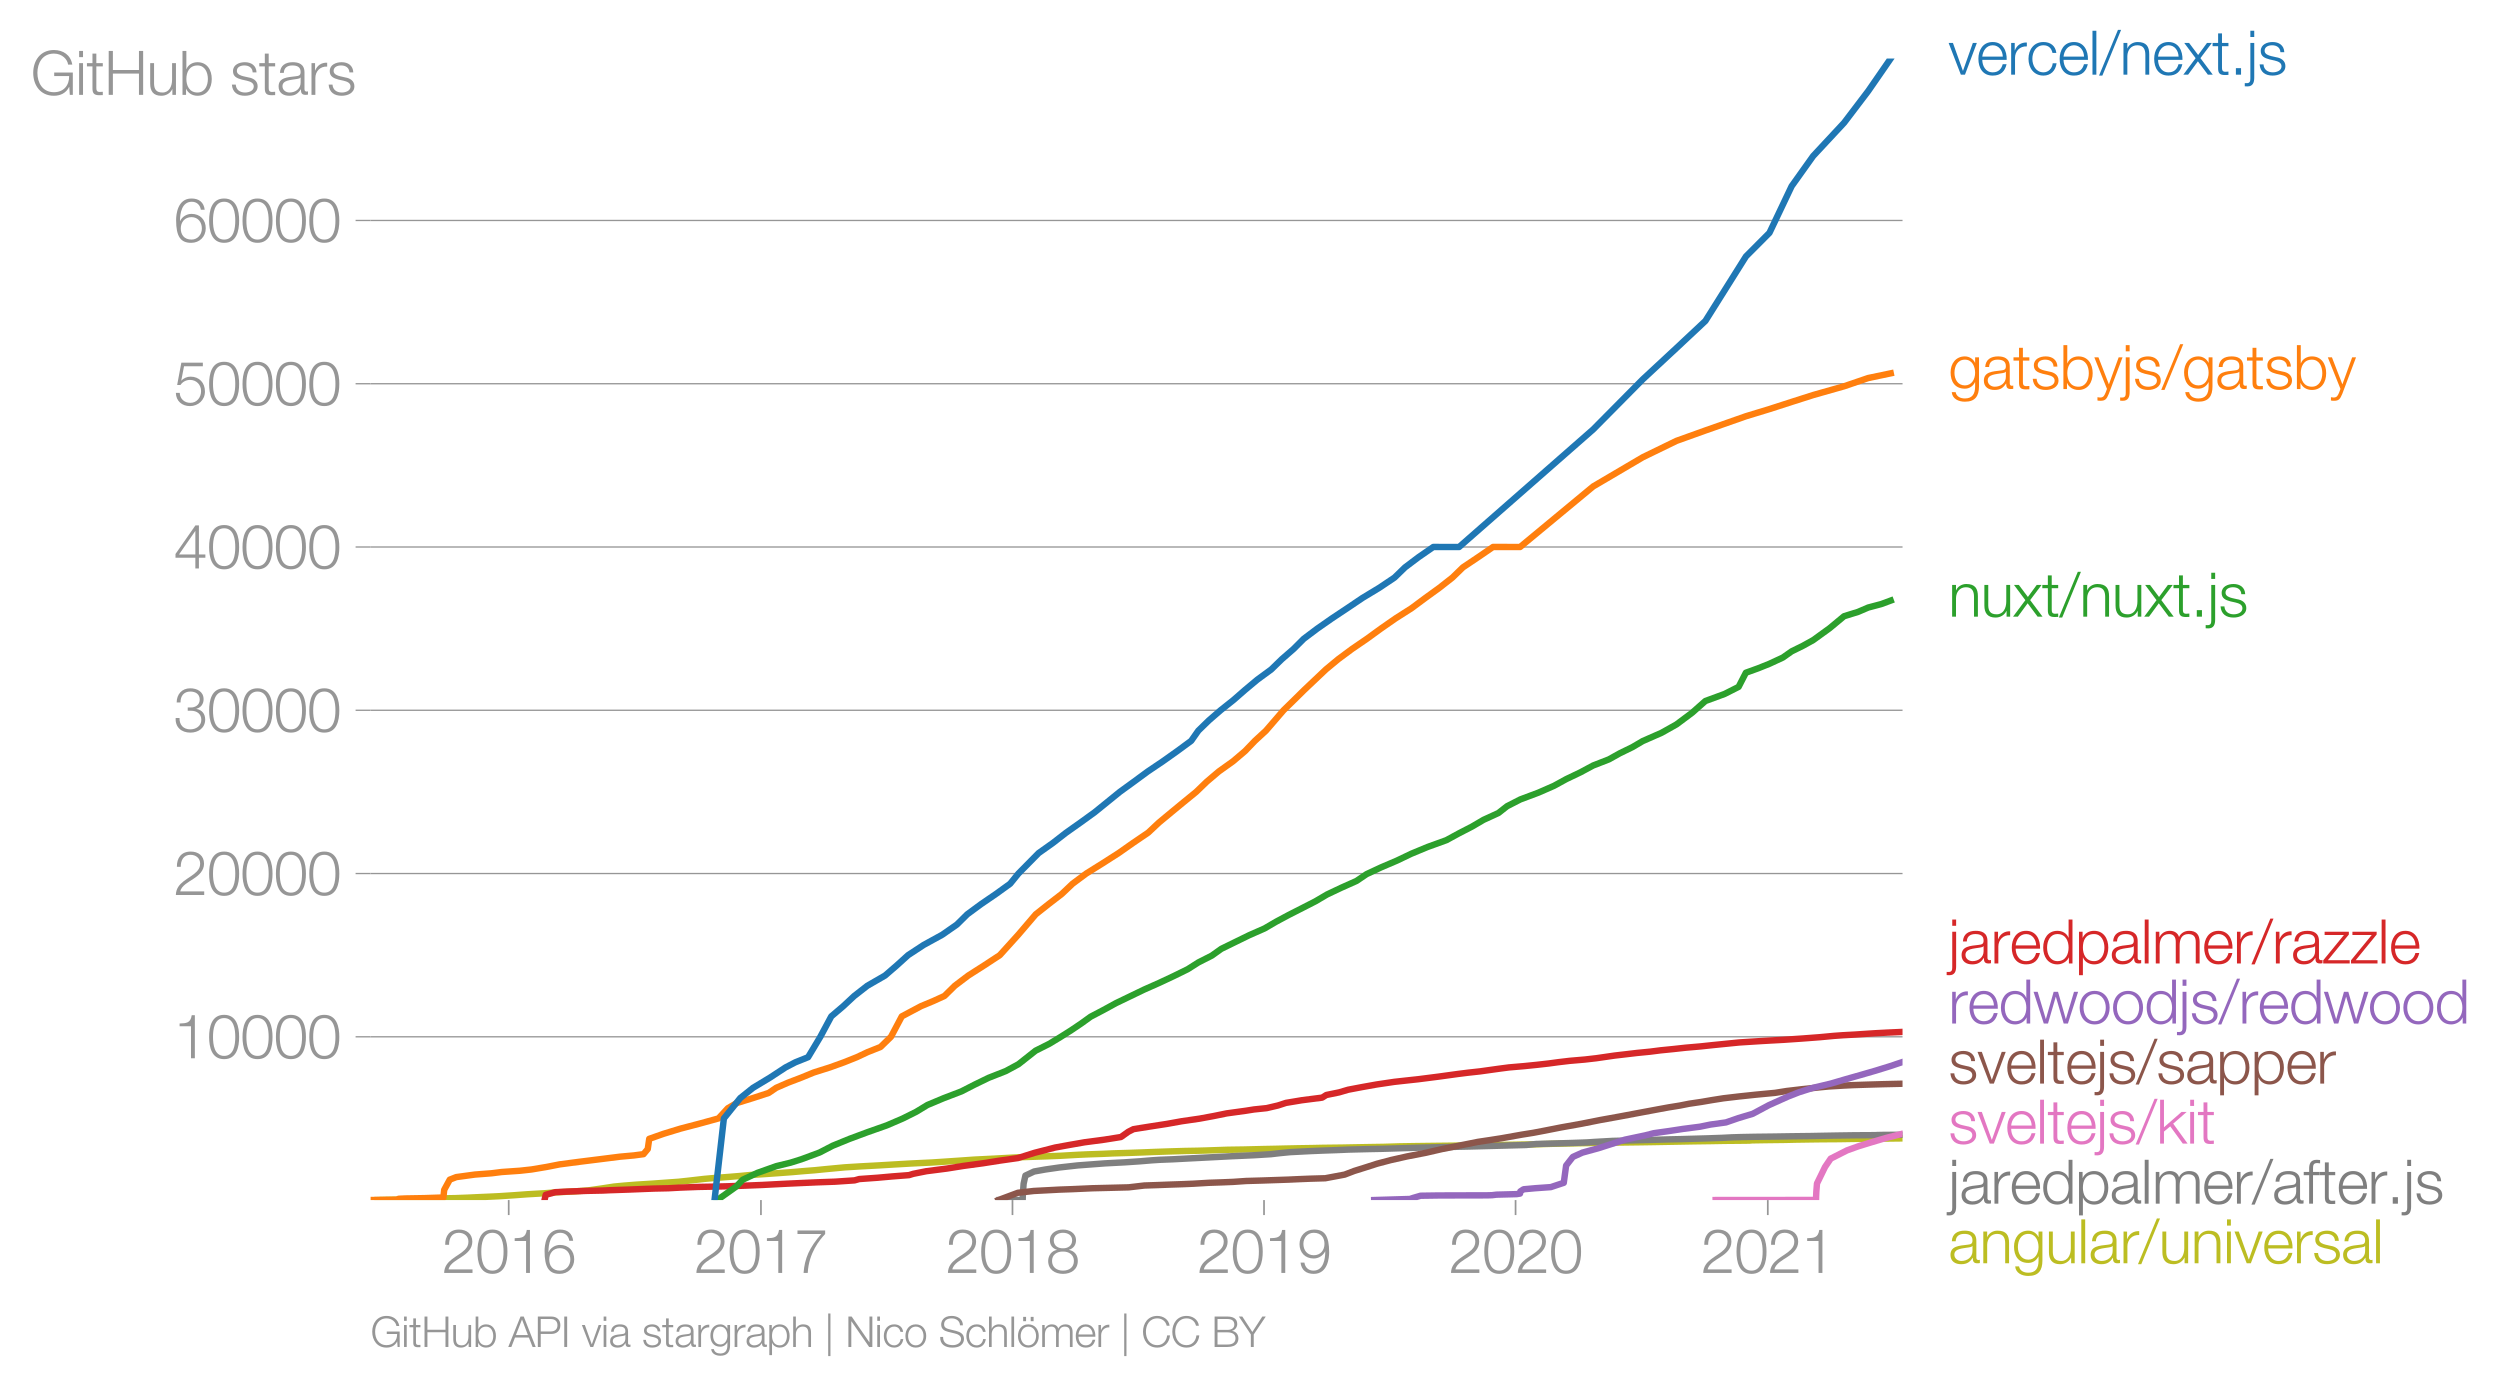 <svg height="431.044" viewBox="0 0 582.795 323.283" width="777.059" xmlns="http://www.w3.org/2000/svg" xmlns:xlink="http://www.w3.org/1999/xlink"><defs><style>*{stroke-linecap:butt;stroke-linejoin:round}</style></defs><g id="figure_1"><path d="M0 323.283h582.795V0H0z" style="fill:none" id="patch_1"/><g id="axes_1"><path d="M86.396 279.752h357.12V13.64H86.396z" style="fill:none" id="patch_2"/><g id="matplotlib.axis_1"><g id="xtick_1"><g id="line2d_1"><defs><path d="M0 0v3.5" id="m9986d9ab2e" style="stroke:#969696;stroke-width:.4"/></defs><use style="fill:#969696;stroke:#969696;stroke-width:.4" x="118.59" xlink:href="#m9986d9ab2e" y="279.752"/></g><g style="fill:#969696" transform="matrix(.14 0 0 -.14 103.024 296.749)" id="text_1"><defs><path d="M3181 371H691c109 602 909 999 1344 1293 583 378 1127 845 1127 1594 0 832-608 1260-1389 1260-973 0-1453-665-1434-1587h403c-12 659 276 1248 1012 1248 544 0 1004-333 1004-915 0-358-128-595-371-845C1626 1658 262 1331 230 0h2951v371z" id="HelveticaNeue-Light-32" transform="scale(.016)"/><path d="M1779 4179c1024 0 1159-1190 1159-1965 0-780-135-1971-1159-1971S621 1434 621 2214c0 775 134 1965 1158 1965zm0 339C474 4518 218 3258 218 2208 218 1165 474-96 1779-96c1306 0 1562 1261 1562 2310 0 1044-256 2304-1562 2304z" id="HelveticaNeue-Light-30" transform="scale(.016)"/><path d="M621 3328h1184V0h403v4480h-326c-122-826-557-838-1261-864v-288z" id="HelveticaNeue-Light-31" transform="scale(.016)"/><path d="M1856 2579c685 0 1082-531 1082-1184 0-621-436-1152-1076-1152-780 0-1120 519-1120 1152 0 659 410 1184 1114 1184zm1376 768c-96 781-589 1171-1376 1171-1466 0-1600-1702-1600-2233C256 538 736-96 1824-96c883 0 1517 646 1517 1517 0 877-583 1497-1479 1497-505 0-979-300-1190-742h-13c0 813 192 2003 1235 2003 519 0 864-339 935-832h403z" id="HelveticaNeue-Light-36" transform="scale(.016)"/></defs><use xlink:href="#HelveticaNeue-Light-32"/><use x="55.6" xlink:href="#HelveticaNeue-Light-30"/><use x="111.2" xlink:href="#HelveticaNeue-Light-31"/><use x="166.8" xlink:href="#HelveticaNeue-Light-36"/></g></g><g id="xtick_2"><use style="fill:#969696;stroke:#969696;stroke-width:.4" x="177.39" xlink:href="#m9986d9ab2e" y="279.752" id="line2d_2"/><g style="fill:#969696" transform="matrix(.14 0 0 -.14 161.823 296.749)" id="text_2"><defs><path d="M326 4051h2477C1562 2637 1069 1517 960 0h435c103 2086 1255 3469 1811 4051v371H326v-371z" id="HelveticaNeue-Light-37" transform="scale(.016)"/></defs><use xlink:href="#HelveticaNeue-Light-32"/><use x="55.6" xlink:href="#HelveticaNeue-Light-30"/><use x="111.2" xlink:href="#HelveticaNeue-Light-31"/><use x="166.8" xlink:href="#HelveticaNeue-Light-37"/></g></g><g id="xtick_3"><use style="fill:#969696;stroke:#969696;stroke-width:.4" x="236.028" xlink:href="#m9986d9ab2e" y="279.752" id="line2d_3"/><g style="fill:#969696" transform="matrix(.14 0 0 -.14 220.462 296.749)" id="text_3"><defs><path d="M1779 243c-627 0-1139 339-1139 1011 0 660 525 986 1139 973 602 13 1139-326 1139-973 0-684-512-1011-1139-1011zm1357 3155c0 768-698 1120-1363 1120-659 0-1357-352-1357-1120 0-492 262-844 730-985v-13c-551-102-896-563-909-1146C237 352 941-96 1779-96c839 0 1543 448 1543 1350 0 602-340 1031-916 1146v13c455 134 730 499 730 985zm-1357-832c-473-12-960 231-960 832 0 512 467 781 960 781 538 0 954-269 954-781 0-576-461-844-954-832z" id="HelveticaNeue-Light-38" transform="scale(.016)"/></defs><use xlink:href="#HelveticaNeue-Light-32"/><use x="55.6" xlink:href="#HelveticaNeue-Light-30"/><use x="111.2" xlink:href="#HelveticaNeue-Light-31"/><use x="166.8" xlink:href="#HelveticaNeue-Light-38"/></g></g><g id="xtick_4"><use style="fill:#969696;stroke:#969696;stroke-width:.4" x="294.667" xlink:href="#m9986d9ab2e" y="279.752" id="line2d_4"/><g style="fill:#969696" transform="matrix(.14 0 0 -.14 279.1 296.749)" id="text_4"><defs><path d="M1702 1843c-684 0-1081 531-1081 1184 0 621 435 1152 1075 1152 781 0 1120-518 1120-1152 0-659-410-1184-1114-1184zM326 1075C422 294 915-96 1702-96c1466 0 1600 1702 1600 2234 0 1747-480 2380-1568 2380-883 0-1516-646-1516-1516 0-877 582-1498 1478-1498 506 0 979 301 1190 742h13c0-812-192-2003-1235-2003-518 0-864 339-934 832H326z" id="HelveticaNeue-Light-39" transform="scale(.016)"/></defs><use xlink:href="#HelveticaNeue-Light-32"/><use x="55.6" xlink:href="#HelveticaNeue-Light-30"/><use x="111.2" xlink:href="#HelveticaNeue-Light-31"/><use x="166.8" xlink:href="#HelveticaNeue-Light-39"/></g></g><g id="xtick_5"><use style="fill:#969696;stroke:#969696;stroke-width:.4" x="353.306" xlink:href="#m9986d9ab2e" y="279.752" id="line2d_5"/><g style="fill:#969696" transform="matrix(.14 0 0 -.14 337.74 296.749)" id="text_5"><use xlink:href="#HelveticaNeue-Light-32"/><use x="55.6" xlink:href="#HelveticaNeue-Light-30"/><use x="111.2" xlink:href="#HelveticaNeue-Light-32"/><use x="166.8" xlink:href="#HelveticaNeue-Light-30"/></g></g><g id="xtick_6"><use style="fill:#969696;stroke:#969696;stroke-width:.4" x="412.105" xlink:href="#m9986d9ab2e" y="279.752" id="line2d_6"/><g style="fill:#969696" transform="matrix(.14 0 0 -.14 396.539 296.749)" id="text_6"><use xlink:href="#HelveticaNeue-Light-32"/><use x="55.6" xlink:href="#HelveticaNeue-Light-30"/><use x="111.2" xlink:href="#HelveticaNeue-Light-32"/><use x="166.8" xlink:href="#HelveticaNeue-Light-31"/></g></g></g><g id="matplotlib.axis_2"><g id="ytick_1"><path clip-path="url(#pc6cb3ec886)" d="M86.396 241.696h357.12" style="fill:none;stroke:#969696;stroke-linecap:square;stroke-width:.3" id="line2d_7"/><g id="line2d_8"><defs><path d="M0 0h-3.5" id="me61df45474" style="stroke:#969696;stroke-width:.3"/></defs><use style="fill:#969696;stroke:#969696;stroke-width:.3" x="86.396" xlink:href="#me61df45474" y="241.696"/></g><g style="fill:#969696" transform="matrix(.14 0 0 -.14 40.48 246.694)" id="text_7"><use xlink:href="#HelveticaNeue-Light-31"/><use x="55.6" xlink:href="#HelveticaNeue-Light-30"/><use x="111.2" xlink:href="#HelveticaNeue-Light-30"/><use x="166.8" xlink:href="#HelveticaNeue-Light-30"/><use x="222.4" xlink:href="#HelveticaNeue-Light-30"/></g></g><g id="ytick_2"><path clip-path="url(#pc6cb3ec886)" d="M86.396 203.636h357.12" style="fill:none;stroke:#969696;stroke-linecap:square;stroke-width:.3" id="line2d_9"/><use style="fill:#969696;stroke:#969696;stroke-width:.3" x="86.396" xlink:href="#me61df45474" y="203.636" id="line2d_10"/><g style="fill:#969696" transform="matrix(.14 0 0 -.14 40.48 208.634)" id="text_8"><use xlink:href="#HelveticaNeue-Light-32"/><use x="55.6" xlink:href="#HelveticaNeue-Light-30"/><use x="111.2" xlink:href="#HelveticaNeue-Light-30"/><use x="166.8" xlink:href="#HelveticaNeue-Light-30"/><use x="222.4" xlink:href="#HelveticaNeue-Light-30"/></g></g><g id="ytick_3"><path clip-path="url(#pc6cb3ec886)" d="M86.396 165.576h357.12" style="fill:none;stroke:#969696;stroke-linecap:square;stroke-width:.3" id="line2d_11"/><use style="fill:#969696;stroke:#969696;stroke-width:.3" x="86.396" xlink:href="#me61df45474" y="165.576" id="line2d_12"/><g style="fill:#969696" transform="matrix(.14 0 0 -.14 40.48 170.574)" id="text_9"><defs><path d="M211 1427C147 467 813-96 1741-96c825 0 1542 486 1542 1363 0 589-339 1011-921 1107v13c480 115 755 506 755 992 0 794-685 1139-1389 1139-870 0-1408-627-1414-1472h403c-13 666 345 1133 1017 1133 538 0 980-256 980-845 0-563-493-819-909-812h-339v-340h339c595 0 1075-313 1075-947 0-640-557-992-1146-992-723 0-1145 474-1120 1184H211z" id="HelveticaNeue-Light-33" transform="scale(.016)"/></defs><use xlink:href="#HelveticaNeue-Light-33"/><use x="55.6" xlink:href="#HelveticaNeue-Light-30"/><use x="111.2" xlink:href="#HelveticaNeue-Light-30"/><use x="166.8" xlink:href="#HelveticaNeue-Light-30"/><use x="222.4" xlink:href="#HelveticaNeue-Light-30"/></g></g><g id="ytick_4"><path clip-path="url(#pc6cb3ec886)" d="M86.396 127.516h357.12" style="fill:none;stroke:#969696;stroke-linecap:square;stroke-width:.3" id="line2d_13"/><use style="fill:#969696;stroke:#969696;stroke-width:.3" x="86.396" xlink:href="#me61df45474" y="127.516" id="line2d_14"/><g style="fill:#969696" transform="matrix(.14 0 0 -.14 40.48 132.514)" id="text_10"><defs><path d="M192 1114h2067V0h371v1114h672v339h-672v3027h-364L192 1504v-390zm365 339 1689 2438h13V1453H557z" id="HelveticaNeue-Light-34" transform="scale(.016)"/></defs><use xlink:href="#HelveticaNeue-Light-34"/><use x="55.6" xlink:href="#HelveticaNeue-Light-30"/><use x="111.2" xlink:href="#HelveticaNeue-Light-30"/><use x="166.8" xlink:href="#HelveticaNeue-Light-30"/><use x="222.4" xlink:href="#HelveticaNeue-Light-30"/></g></g><g id="ytick_5"><path clip-path="url(#pc6cb3ec886)" d="M86.396 89.456h357.12" style="fill:none;stroke:#969696;stroke-linecap:square;stroke-width:.3" id="line2d_15"/><use style="fill:#969696;stroke:#969696;stroke-width:.3" x="86.396" xlink:href="#me61df45474" y="89.456" id="line2d_16"/><g style="fill:#969696" transform="matrix(.14 0 0 -.14 40.48 94.454)" id="text_11"><defs><path d="M230 1280C250 429 870-96 1702-96c858 0 1556 640 1556 1517 0 902-583 1549-1504 1549-346 0-724-154-948-416l-12 12 288 1485h1958v371H800L365 2099h345c218 339 602 531 999 531 665 0 1145-505 1145-1164 0-653-428-1223-1120-1223-614 0-1081 416-1100 1037H230z" id="HelveticaNeue-Light-35" transform="scale(.016)"/></defs><use xlink:href="#HelveticaNeue-Light-35"/><use x="55.6" xlink:href="#HelveticaNeue-Light-30"/><use x="111.2" xlink:href="#HelveticaNeue-Light-30"/><use x="166.8" xlink:href="#HelveticaNeue-Light-30"/><use x="222.4" xlink:href="#HelveticaNeue-Light-30"/></g></g><g id="ytick_6"><path clip-path="url(#pc6cb3ec886)" d="M86.396 51.396h357.12" style="fill:none;stroke:#969696;stroke-linecap:square;stroke-width:.3" id="line2d_17"/><use style="fill:#969696;stroke:#969696;stroke-width:.3" x="86.396" xlink:href="#me61df45474" y="51.396" id="line2d_18"/><g style="fill:#969696" transform="matrix(.14 0 0 -.14 40.48 56.394)" id="text_12"><use xlink:href="#HelveticaNeue-Light-36"/><use x="55.6" xlink:href="#HelveticaNeue-Light-30"/><use x="111.2" xlink:href="#HelveticaNeue-Light-30"/><use x="166.8" xlink:href="#HelveticaNeue-Light-30"/><use x="222.4" xlink:href="#HelveticaNeue-Light-30"/></g></g><g style="fill:#969696" transform="matrix(.14 0 0 -.14 7.2 22.111)" id="text_13"><defs><path d="M4365 2323H2426v-371h1555c19-966-570-1677-1581-1677-1210 0-1722 1011-1722 2010 0 998 512 2009 1722 2009 870 0 1414-620 1472-1145h435c-166 998-947 1517-1907 1517-1440 0-2157-1133-2157-2381S960-96 2400-96c659 0 1274 275 1581 928h13l57-832h314v2323z" id="HelveticaNeue-Light-47" transform="scale(.016)"/><path d="M390 0h404v3302H390V0zm0 3923h404v647H390v-647z" id="HelveticaNeue-Light-69" transform="scale(.016)"/><path d="M1024 4294H621v-992H45v-339h576V704c-7-563 179-742 717-742 121 0 236 12 358 12v346c-115-13-230-19-346-19-288 19-326 173-326 435v2227h672v339h-672v992z" id="HelveticaNeue-Light-74" transform="scale(.016)"/><path d="M461 0h435v2214h2714V0h435v4570h-435V2586H896v1984H461V0z" id="HelveticaNeue-Light-48" transform="scale(.016)"/><path d="M3059 3302h-403V1568c0-672-301-1325-992-1325-640 0-864 314-883 909v2150H378V1158C378 390 704-96 1536-96c493 0 928 250 1139 691h13V0h371v3302z" id="HelveticaNeue-Light-75" transform="scale(.016)"/><path d="M3027 1651c0-685-313-1408-1081-1408-858 0-1159 723-1159 1408s301 1408 1159 1408c768 0 1081-723 1081-1408zM384 0h371v627h13C954 179 1414-96 1946-96c1004 0 1484 813 1484 1747 0 935-480 1747-1484 1747-493 0-973-249-1146-723h-13v1895H384V0z" id="HelveticaNeue-Light-62" transform="scale(.016)"/><path d="M2765 2336c-26 717-551 1062-1210 1062-582 0-1241-256-1241-928 0-563 396-742 921-883l519-115c364-90 723-218 723-602 0-460-525-627-903-627-537 0-940 282-972 826H198C262 262 787-96 1555-96c615 0 1325 275 1325 992 0 576-480 845-941 915l-537 122c-276 70-685 198-685 557 0 428 422 569 781 569 460 0 844-224 864-723h403z" id="HelveticaNeue-Light-73" transform="scale(.016)"/><path d="M2496 1280c6-646-538-1037-1152-1037-378 0-736 250-736 653 0 646 851 640 1536 762 109 19 288 51 339 147h13v-525zM749 2291c13 538 384 768 883 768 474 0 864-134 864-678 0-365-186-410-518-448-871-103-1773-135-1773-1063 0-665 499-966 1107-966 634 0 922 243 1203 672h13c0-346 64-576 474-576 108 0 172 6 262 26v339c-32-13-83-26-128-26-160 0-237 90-237 243v1754c0 883-633 1062-1216 1062-755 0-1299-332-1337-1107h403z" id="HelveticaNeue-Light-61" transform="scale(.016)"/><path d="M384 0h403v1760c0 685 499 1222 1229 1184v403c-595 26-1043-288-1248-819h-13v774H384V0z" id="HelveticaNeue-Light-72" transform="scale(.016)"/></defs><use xlink:href="#HelveticaNeue-Light-47"/><use x="74.1" xlink:href="#HelveticaNeue-Light-69"/><use x="92.6" xlink:href="#HelveticaNeue-Light-74"/><use x="122.2" xlink:href="#HelveticaNeue-Light-48"/><use x="192.6" xlink:href="#HelveticaNeue-Light-75"/><use x="246.3" xlink:href="#HelveticaNeue-Light-62"/><use x="303.7" xlink:href="#HelveticaNeue-Light-20"/><use x="331.5" xlink:href="#HelveticaNeue-Light-73"/><use x="379.6" xlink:href="#HelveticaNeue-Light-74"/><use x="409.2" xlink:href="#HelveticaNeue-Light-61"/><use x="461.1" xlink:href="#HelveticaNeue-Light-72"/><use x="492.6" xlink:href="#HelveticaNeue-Light-73"/></g></g><path clip-path="url(#pc6cb3ec886)" d="m87.985 279.752 2.317-.053 3.63-.057 3.286-.054 1.98-.057 2.065-.11 1.72-.057 3.166-.057 2.927-.11 2.428-.115 2.529-.11 2.36-.114 3.446-.225 3.059-.225 3.826-.224 2.908-.225 4.27-.224 3.18-.225 3.144-.449 2.926-.449 2.395-.225 2.831-.224 3.539-.22 3.127-.225 3.163-.225 2.077-.224 3.92-.45 2.552-.224 3.01-.225 2.717-.224 2.342-.225 3.51-.224 3.194-.225 3.042-.224 2.558-.225 2.852-.225 2.222-.224 4.73-.445 3.674-.225 4.173-.225 3.764-.224 3.883-.225 4.743-.224 3.402-.225 3.315-.224 3.193-.225 4.494-.224 4.129-.225 2.074-.11 3.326-.115 3.22-.11 2.876-.114 3.97-.225 2.455-.11 3.34-.114 2.455-.11 3.836-.115 3.087-.11 2.845-.114 3.197-.11 3.877-.115 2.89-.053 2.06-.057 3.343-.114 1.544-.054 3.772-.057 4.706-.114 2.656-.053 2.332-.057 2.695-.057 3.612-.058 2.381-.053 4.611-.057 2.927-.057 3.188-.057 3.39-.053 1.951-.057 1.815-.058 3.44-.057 4.08-.053 2.317-.027 2.735-.03 3.587-.057 2.434-.027 2.775-.03 2.073-.053 3.448-.058 3.452-.057 2.346-.057 3.693-.11 2.722-.057 3.135-.057 2.663-.054 3.024-.057 3.897-.057 4.416-.057 3.34-.053 3.101-.057 3.17-.057 3.13-.057 3.87-.054 3.175-.057 3.092-.026 2.6-.03.562-.058 3.15-.053 4.692-.057 2.417-.057 3.768-.057 2.15-.027 4.057-.027 3.487-.057 2.9-.027 3.536-.03 4.615-.057" style="fill:none;stroke:#bcbd22;stroke-linecap:square;stroke-width:1.5" id="line2d_19"/><path clip-path="url(#pc6cb3ec886)" d="m233.02 279.752.225-.004.01-.004 5.02-.003.007-.016.05-.03.078-.061.003-.118.005-.236.014-.476.052-.951.14-1.903.418-1.9 2.015-.95 2.673-.477 3.297-.475 4.23-.472 3.155-.236 3.194-.24 4.512-.236 3.576-.24 2.832-.236 1.827-.118 3.105-.122 4.484-.236 4.667-.24 4.55-.235 2.687-.118 2.633-.122 3.807-.236 2.06-.24 2.387-.236 4.67-.24 2.814-.118 3.371-.118 2.8-.118 4.696-.118 2.879-.057 2.127-.06 3.766-.119 3.9-.117 2.686-.061 2.451-.061 2.874-.057 2.685-.061 4.332-.118 4.569-.118 4.401-.122 2.377-.236 4.41-.118 4.035-.122 3.391-.118 1.684-.118 4.256-.24 4.659-.118 4.44-.118 3.995-.117 2.858-.061 2.086-.061 4.132-.118 3.425-.118 2.302-.118 2.122-.061 3.034-.061 4.67-.057 3.75-.061 4.598-.057 3.05-.061 3.09-.057 4.092-.061 2.31-.015 2.573-.015.526-.03 1.37-.031 4.054-.03" style="fill:none;stroke:#7f7f7f;stroke-linecap:square;stroke-width:1.5" id="line2d_20"/><path clip-path="url(#pc6cb3ec886)" d="m399.949 279.752.836-.011 22.56-.004v-.012l.004-.03.001-.061.003-.122.004-.24.018-.483.044-.967.153-1.93 1.885-3.862 1.31-1.93 3.808-1.93 2.679-.963 3.154-.966 3.266-.967 3.749-.967" style="fill:none;stroke:#e377c2;stroke-linecap:square;stroke-width:1.5" id="line2d_21"/><g style="fill:#1f77b4" transform="matrix(.14 0 0 -.14 454.23 17.407)" id="text_14"><defs><path d="M1286 0h429l1235 3302h-416L1510 403h-12L461 3302H13L1286 0z" id="HelveticaNeue-Light-76" transform="scale(.016)"/><path d="M3162 1542c32 928-391 1856-1453 1856-1050 0-1491-876-1491-1747C218 710 659-96 1709-96c832 0 1267 435 1440 1184h-403c-128-499-448-845-1037-845-775 0-1082 711-1088 1299h2541zM621 1882c64 601 429 1177 1088 1177 653 0 1030-569 1049-1177H621z" id="HelveticaNeue-Light-65" transform="scale(.016)"/><path d="M3117 2266c-90 755-634 1132-1338 1132-1011 0-1561-800-1561-1747S768-96 1779-96c736 0 1255 486 1363 1280h-403c-51-550-461-941-960-941-774 0-1158 704-1158 1408s384 1408 1158 1408c525 0 826-301 935-793h403z" id="HelveticaNeue-Light-63" transform="scale(.016)"/><path d="M390 0h404v4570H390V0z" id="HelveticaNeue-Light-6c" transform="scale(.016)"/><path d="m262-96 1952 4762h-326L-83-96h345z" id="HelveticaNeue-Light-2f" transform="scale(.016)"/><path d="M378 0h403v1926c13 647 397 1133 1037 1133 652 0 838-429 838-998V0h403v2125c0 787-281 1273-1209 1273-468 0-909-268-1056-665h-13v569H378V0z" id="HelveticaNeue-Light-6e" transform="scale(.016)"/><path d="M6 0h500l1017 1389L2560 0h512L1786 1722l1190 1580h-506l-921-1254-941 1254H102l1184-1587L6 0z" id="HelveticaNeue-Light-78" transform="scale(.016)"/><path d="M1158 0v678H621V0h537z" id="HelveticaNeue-Light-2e" transform="scale(.016)"/><path d="M390-403c0-275-51-480-364-480-64-7-154 0-218 6v-333c96 0 186-12 282-12 569 0 704 422 704 915v3609H390V-403zm0 4326h404v647H390v-647z" id="HelveticaNeue-Light-6a" transform="scale(.016)"/></defs><use xlink:href="#HelveticaNeue-Light-76"/><use x="46.3" xlink:href="#HelveticaNeue-Light-65"/><use x="98.2" xlink:href="#HelveticaNeue-Light-72"/><use x="129.7" xlink:href="#HelveticaNeue-Light-63"/><use x="181.6" xlink:href="#HelveticaNeue-Light-65"/><use x="233.5" xlink:href="#HelveticaNeue-Light-6c"/><use x="252" xlink:href="#HelveticaNeue-Light-2f"/><use x="285.3" xlink:href="#HelveticaNeue-Light-6e"/><use x="339" xlink:href="#HelveticaNeue-Light-65"/><use x="390.9" xlink:href="#HelveticaNeue-Light-78"/><use x="439" xlink:href="#HelveticaNeue-Light-74"/><use x="468.6" xlink:href="#HelveticaNeue-Light-2e"/><use x="496.4" xlink:href="#HelveticaNeue-Light-6a"/><use x="514.9" xlink:href="#HelveticaNeue-Light-73"/></g><g style="fill:#ff7f0e" transform="matrix(.14 0 0 -.14 454.23 90.693)" id="text_15"><defs><path d="M1709 378c-743 0-1088 646-1088 1312 0 684 320 1369 1088 1369 761 0 1062-723 1062-1369 0-672-365-1312-1062-1312zm1465 2924h-403v-569h-13c-160 365-569 665-1049 665-954 0-1491-755-1491-1664C218 794 653 38 1709 38c473 0 864 276 1049 679h13V269c0-807-320-1248-1062-1248-448 0-877 173-967 659H339c58-704 711-998 1370-998 1081 0 1459 601 1465 1587v3033z" id="HelveticaNeue-Light-67" transform="scale(.016)"/><path d="m1331 13-141-378c-134-307-217-518-576-518-89 0-179 13-275 32v-339c64-26 147-26 307-32 506 0 640 160 871 716l1433 3808h-403L1530 486 442 3302H13L1331 13z" id="HelveticaNeue-Light-79" transform="scale(.016)"/></defs><use xlink:href="#HelveticaNeue-Light-67"/><use x="55.6" xlink:href="#HelveticaNeue-Light-61"/><use x="107.5" xlink:href="#HelveticaNeue-Light-74"/><use x="137.1" xlink:href="#HelveticaNeue-Light-73"/><use x="185.2" xlink:href="#HelveticaNeue-Light-62"/><use x="242.6" xlink:href="#HelveticaNeue-Light-79"/><use x="288.9" xlink:href="#HelveticaNeue-Light-6a"/><use x="307.4" xlink:href="#HelveticaNeue-Light-73"/><use x="355.5" xlink:href="#HelveticaNeue-Light-2f"/><use x="388.8" xlink:href="#HelveticaNeue-Light-67"/><use x="444.4" xlink:href="#HelveticaNeue-Light-61"/><use x="496.3" xlink:href="#HelveticaNeue-Light-74"/><use x="525.9" xlink:href="#HelveticaNeue-Light-73"/><use x="574" xlink:href="#HelveticaNeue-Light-62"/><use x="631.4" xlink:href="#HelveticaNeue-Light-79"/></g><g style="fill:#2ca02c" transform="matrix(.14 0 0 -.14 454.23 143.751)" id="text_16"><use xlink:href="#HelveticaNeue-Light-6e"/><use x="53.7" xlink:href="#HelveticaNeue-Light-75"/><use x="107.4" xlink:href="#HelveticaNeue-Light-78"/><use x="155.5" xlink:href="#HelveticaNeue-Light-74"/><use x="185.1" xlink:href="#HelveticaNeue-Light-2f"/><use x="218.4" xlink:href="#HelveticaNeue-Light-6e"/><use x="272.1" xlink:href="#HelveticaNeue-Light-75"/><use x="325.8" xlink:href="#HelveticaNeue-Light-78"/><use x="373.9" xlink:href="#HelveticaNeue-Light-74"/><use x="403.5" xlink:href="#HelveticaNeue-Light-2e"/><use x="431.3" xlink:href="#HelveticaNeue-Light-6a"/><use x="449.8" xlink:href="#HelveticaNeue-Light-73"/></g><g style="fill:#d62728" transform="matrix(.14 0 0 -.14 454.23 224.601)" id="text_17"><defs><path d="M646 1651c0 685 314 1408 1082 1408 858 0 1158-723 1158-1408S2586 243 1728 243C960 243 646 966 646 1651zm2644 2919h-404V2675h-12c-173 474-653 723-1146 723-1005 0-1485-812-1485-1747C243 717 723-96 1728-96c480 0 1005 294 1178 723h12V0h372v4570z" id="HelveticaNeue-Light-64" transform="scale(.016)"/><path d="M3027 1651c0-685-313-1408-1081-1408-858 0-1159 723-1159 1408 0 749 269 1408 1159 1408 768 0 1081-723 1081-1408zM384-1222h403V627h13C973 154 1453-96 1946-96c1004 0 1484 813 1484 1747 0 935-480 1747-1484 1747-532 0-992-275-1178-723h-13v627H384v-4524z" id="HelveticaNeue-Light-70" transform="scale(.016)"/><path d="M384 0h403v1843c7 691 288 1216 986 1216 512 0 697-371 691-819V0h403v1869c0 614 199 1190 896 1190 576 0 781-294 781-838V0h403v2240c0 781-371 1158-1094 1158-435 0-851-211-1050-646-121 435-512 646-947 646-525 0-870-256-1082-652h-19v556H384V0z" id="HelveticaNeue-Light-6d" transform="scale(.016)"/><path d="M2765 3014v288H243v-339h2010L96 326V0h2758v339H582l2183 2675z" id="HelveticaNeue-Light-7a" transform="scale(.016)"/></defs><use xlink:href="#HelveticaNeue-Light-6a"/><use x="18.5" xlink:href="#HelveticaNeue-Light-61"/><use x="70.4" xlink:href="#HelveticaNeue-Light-72"/><use x="101.9" xlink:href="#HelveticaNeue-Light-65"/><use x="153.8" xlink:href="#HelveticaNeue-Light-64"/><use x="211.2" xlink:href="#HelveticaNeue-Light-70"/><use x="268.6" xlink:href="#HelveticaNeue-Light-61"/><use x="320.5" xlink:href="#HelveticaNeue-Light-6c"/><use x="339" xlink:href="#HelveticaNeue-Light-6d"/><use x="422.3" xlink:href="#HelveticaNeue-Light-65"/><use x="474.2" xlink:href="#HelveticaNeue-Light-72"/><use x="505.7" xlink:href="#HelveticaNeue-Light-2f"/><use x="539" xlink:href="#HelveticaNeue-Light-72"/><use x="570.5" xlink:href="#HelveticaNeue-Light-61"/><use x="622.4" xlink:href="#HelveticaNeue-Light-7a"/><use x="668.7" xlink:href="#HelveticaNeue-Light-7a"/><use x="715" xlink:href="#HelveticaNeue-Light-6c"/><use x="733.5" xlink:href="#HelveticaNeue-Light-65"/></g><g style="fill:#9467bd" transform="matrix(.14 0 0 -.14 454.23 238.601)" id="text_18"><defs><path d="M1114 0h441l807 2778h12L3187 0h442l1062 3302h-429L3418 474h-13l-807 2828h-454L1338 474h-13L480 3302H51L1114 0z" id="HelveticaNeue-Light-77" transform="scale(.016)"/><path d="M1779 3398c-1011 0-1561-800-1561-1747S768-96 1779-96s1562 800 1562 1747-551 1747-1562 1747zm0-339c775 0 1159-704 1159-1408S2554 243 1779 243c-774 0-1158 704-1158 1408s384 1408 1158 1408z" id="HelveticaNeue-Light-6f" transform="scale(.016)"/></defs><use xlink:href="#HelveticaNeue-Light-72"/><use x="31.5" xlink:href="#HelveticaNeue-Light-65"/><use x="83.4" xlink:href="#HelveticaNeue-Light-64"/><use x="140.8" xlink:href="#HelveticaNeue-Light-77"/><use x="214.9" xlink:href="#HelveticaNeue-Light-6f"/><use x="270.5" xlink:href="#HelveticaNeue-Light-6f"/><use x="326.1" xlink:href="#HelveticaNeue-Light-64"/><use x="383.5" xlink:href="#HelveticaNeue-Light-6a"/><use x="402" xlink:href="#HelveticaNeue-Light-73"/><use x="450.1" xlink:href="#HelveticaNeue-Light-2f"/><use x="483.4" xlink:href="#HelveticaNeue-Light-72"/><use x="514.9" xlink:href="#HelveticaNeue-Light-65"/><use x="566.8" xlink:href="#HelveticaNeue-Light-64"/><use x="624.2" xlink:href="#HelveticaNeue-Light-77"/><use x="698.3" xlink:href="#HelveticaNeue-Light-6f"/><use x="753.9" xlink:href="#HelveticaNeue-Light-6f"/><use x="809.5" xlink:href="#HelveticaNeue-Light-64"/></g><g style="fill:#8c564b" transform="matrix(.14 0 0 -.14 454.23 252.601)" id="text_19"><use xlink:href="#HelveticaNeue-Light-73"/><use x="48.1" xlink:href="#HelveticaNeue-Light-76"/><use x="94.4" xlink:href="#HelveticaNeue-Light-65"/><use x="146.3" xlink:href="#HelveticaNeue-Light-6c"/><use x="164.8" xlink:href="#HelveticaNeue-Light-74"/><use x="194.4" xlink:href="#HelveticaNeue-Light-65"/><use x="246.3" xlink:href="#HelveticaNeue-Light-6a"/><use x="264.8" xlink:href="#HelveticaNeue-Light-73"/><use x="312.9" xlink:href="#HelveticaNeue-Light-2f"/><use x="346.2" xlink:href="#HelveticaNeue-Light-73"/><use x="394.3" xlink:href="#HelveticaNeue-Light-61"/><use x="446.2" xlink:href="#HelveticaNeue-Light-70"/><use x="503.6" xlink:href="#HelveticaNeue-Light-70"/><use x="561" xlink:href="#HelveticaNeue-Light-65"/><use x="612.9" xlink:href="#HelveticaNeue-Light-72"/></g><g style="fill:#e377c2" transform="matrix(.14 0 0 -.14 454.23 266.601)" id="text_20"><defs><path d="M384 0h403v1254l653 544L2746 0h505L1747 2080l1408 1222h-537L787 1702v2868H384V0z" id="HelveticaNeue-Light-6b" transform="scale(.016)"/></defs><use xlink:href="#HelveticaNeue-Light-73"/><use x="48.1" xlink:href="#HelveticaNeue-Light-76"/><use x="94.4" xlink:href="#HelveticaNeue-Light-65"/><use x="146.3" xlink:href="#HelveticaNeue-Light-6c"/><use x="164.8" xlink:href="#HelveticaNeue-Light-74"/><use x="194.4" xlink:href="#HelveticaNeue-Light-65"/><use x="246.3" xlink:href="#HelveticaNeue-Light-6a"/><use x="264.8" xlink:href="#HelveticaNeue-Light-73"/><use x="312.9" xlink:href="#HelveticaNeue-Light-2f"/><use x="346.2" xlink:href="#HelveticaNeue-Light-6b"/><use x="396.2" xlink:href="#HelveticaNeue-Light-69"/><use x="414.7" xlink:href="#HelveticaNeue-Light-74"/></g><g style="fill:#7f7f7f" transform="matrix(.14 0 0 -.14 454.23 280.601)" id="text_21"><defs><path d="M1658 3302h-653v288c6 359-7 640 441 640 96 0 186-12 295-32v346c-128 19-224 26-339 26-647 0-807-397-800-967v-301H38v-339h564V0h403v2963h653v339z" id="HelveticaNeue-Light-66" transform="scale(.016)"/></defs><use xlink:href="#HelveticaNeue-Light-6a"/><use x="18.5" xlink:href="#HelveticaNeue-Light-61"/><use x="70.4" xlink:href="#HelveticaNeue-Light-72"/><use x="101.9" xlink:href="#HelveticaNeue-Light-65"/><use x="153.8" xlink:href="#HelveticaNeue-Light-64"/><use x="211.2" xlink:href="#HelveticaNeue-Light-70"/><use x="268.6" xlink:href="#HelveticaNeue-Light-61"/><use x="320.5" xlink:href="#HelveticaNeue-Light-6c"/><use x="339" xlink:href="#HelveticaNeue-Light-6d"/><use x="422.3" xlink:href="#HelveticaNeue-Light-65"/><use x="474.2" xlink:href="#HelveticaNeue-Light-72"/><use x="505.7" xlink:href="#HelveticaNeue-Light-2f"/><use x="539" xlink:href="#HelveticaNeue-Light-61"/><use x="590.9" xlink:href="#HelveticaNeue-Light-66"/><use x="616.8" xlink:href="#HelveticaNeue-Light-74"/><use x="646.4" xlink:href="#HelveticaNeue-Light-65"/><use x="698.3" xlink:href="#HelveticaNeue-Light-72"/><use x="729.8" xlink:href="#HelveticaNeue-Light-2e"/><use x="757.6" xlink:href="#HelveticaNeue-Light-6a"/><use x="776.1" xlink:href="#HelveticaNeue-Light-73"/></g><g style="fill:#bcbd22" transform="matrix(.14 0 0 -.14 454.23 294.496)" id="text_22"><use xlink:href="#HelveticaNeue-Light-61"/><use x="51.9" xlink:href="#HelveticaNeue-Light-6e"/><use x="105.6" xlink:href="#HelveticaNeue-Light-67"/><use x="161.2" xlink:href="#HelveticaNeue-Light-75"/><use x="214.9" xlink:href="#HelveticaNeue-Light-6c"/><use x="233.4" xlink:href="#HelveticaNeue-Light-61"/><use x="285.3" xlink:href="#HelveticaNeue-Light-72"/><use x="316.8" xlink:href="#HelveticaNeue-Light-2f"/><use x="350.1" xlink:href="#HelveticaNeue-Light-75"/><use x="403.8" xlink:href="#HelveticaNeue-Light-6e"/><use x="457.5" xlink:href="#HelveticaNeue-Light-69"/><use x="476" xlink:href="#HelveticaNeue-Light-76"/><use x="522.3" xlink:href="#HelveticaNeue-Light-65"/><use x="574.2" xlink:href="#HelveticaNeue-Light-72"/><use x="605.7" xlink:href="#HelveticaNeue-Light-73"/><use x="653.8" xlink:href="#HelveticaNeue-Light-61"/><use x="705.7" xlink:href="#HelveticaNeue-Light-6c"/></g><g style="fill:#969696" transform="matrix(.097 0 0 -.097 86.396 314.003)" id="text_23"><defs><path d="M-45 0h467l551 1421h2080L3610 0h467L2285 4570h-487L-45 0zm2067 4134 884-2342H1107l915 2342z" id="HelveticaNeue-Light-41" transform="scale(.016)"/><path d="M461 0h435v1958h1594c819 0 1356 480 1356 1306s-537 1306-1356 1306H461V0zm435 4198h1498c601 0 1017-307 1017-934s-416-934-1017-934H896v1868z" id="HelveticaNeue-Light-50" transform="scale(.016)"/><path d="M493 0h435v4570H493V0z" id="HelveticaNeue-Light-49" transform="scale(.016)"/><path d="M378 0h403v1926c13 647 397 1133 1037 1133 652 0 838-429 838-998V0h403v2125c0 787-281 1273-1209 1273-468 0-909-268-1056-665h-13v1837H378V0z" id="HelveticaNeue-Light-68" transform="scale(.016)"/><path d="M544-1370h339v6400H544v-6400z" id="HelveticaNeue-Light-7c" transform="scale(.016)"/><path d="M454 0h436v3866h12L3565 0h486v4570h-435V704h-13L941 4570H454V0z" id="HelveticaNeue-Light-4e" transform="scale(.016)"/><path d="M230 1504C179 390 973-96 2054-96c1620 0 1748 992 1748 1306 0 748-538 1030-1184 1203l-1114 275c-371 90-691 269-691 698 0 678 550 908 1145 908 647 0 1223-352 1248-1049h436c6 934-788 1421-1690 1421-1286 0-1574-839-1574-1287 0-710 492-966 1030-1101l1018-249c422-103 940-307 940-826 0-665-729-928-1209-928-832 0-1511 288-1491 1229H230z" id="HelveticaNeue-Light-53" transform="scale(.016)"/><path d="M1779 3398c-1011 0-1561-800-1561-1747S768-96 1779-96s1562 800 1562 1747-551 1747-1562 1747zm0-339c775 0 1159-704 1159-1408S2554 243 1779 243c-774 0-1158 704-1158 1408s384 1408 1158 1408zm787 813v646h-435v-646h435zm-1132 0v646H998v-646h436z" id="HelveticaNeue-Light-f6" transform="scale(.016)"/><path d="M4237 3187c-115 960-973 1479-1837 1479-1440 0-2157-1133-2157-2381S960-96 2400-96c1069 0 1779 717 1901 1837h-435c-84-813-621-1466-1466-1466-1210 0-1722 1011-1722 2010 0 998 512 2009 1722 2009 666 0 1248-403 1402-1107h435z" id="HelveticaNeue-Light-43" transform="scale(.016)"/><path d="M896 2195h1498c761 0 1203-301 1203-883 0-730-557-947-1203-941H896v1824zM461 0h1933c1484 0 1638 864 1638 1299 0 595-378 1037-966 1114v13c473 102 793 544 793 1024 0 851-697 1120-1465 1120H461V0zm435 4198h1498c678 0 1030-288 1030-857 0-429-333-775-1030-775H896v1632z" id="HelveticaNeue-Light-42" transform="scale(.016)"/><path d="M1734 0h436v1882l1804 2688h-518L1958 2253 454 4570H-64l1798-2688V0z" id="HelveticaNeue-Light-59" transform="scale(.016)"/></defs><use xlink:href="#HelveticaNeue-Light-47"/><use x="74.1" xlink:href="#HelveticaNeue-Light-69"/><use x="92.6" xlink:href="#HelveticaNeue-Light-74"/><use x="122.2" xlink:href="#HelveticaNeue-Light-48"/><use x="192.6" xlink:href="#HelveticaNeue-Light-75"/><use x="246.3" xlink:href="#HelveticaNeue-Light-62"/><use x="303.7" xlink:href="#HelveticaNeue-Light-20"/><use x="331.5" xlink:href="#HelveticaNeue-Light-41"/><use x="394.5" xlink:href="#HelveticaNeue-Light-50"/><use x="457.5" xlink:href="#HelveticaNeue-Light-49"/><use x="479.7" xlink:href="#HelveticaNeue-Light-20"/><use x="507.5" xlink:href="#HelveticaNeue-Light-76"/><use x="553.8" xlink:href="#HelveticaNeue-Light-69"/><use x="572.3" xlink:href="#HelveticaNeue-Light-61"/><use x="624.2" xlink:href="#HelveticaNeue-Light-20"/><use x="652" xlink:href="#HelveticaNeue-Light-73"/><use x="700.1" xlink:href="#HelveticaNeue-Light-74"/><use x="729.7" xlink:href="#HelveticaNeue-Light-61"/><use x="781.6" xlink:href="#HelveticaNeue-Light-72"/><use x="813.1" xlink:href="#HelveticaNeue-Light-67"/><use x="868.7" xlink:href="#HelveticaNeue-Light-72"/><use x="900.2" xlink:href="#HelveticaNeue-Light-61"/><use x="952.1" xlink:href="#HelveticaNeue-Light-70"/><use x="1009.5" xlink:href="#HelveticaNeue-Light-68"/><use x="1063.2" xlink:href="#HelveticaNeue-Light-20"/><use x="1091" xlink:href="#HelveticaNeue-Light-7c"/><use x="1113.2" xlink:href="#HelveticaNeue-Light-20"/><use x="1141" xlink:href="#HelveticaNeue-Light-4e"/><use x="1211.4" xlink:href="#HelveticaNeue-Light-69"/><use x="1229.9" xlink:href="#HelveticaNeue-Light-63"/><use x="1281.8" xlink:href="#HelveticaNeue-Light-6f"/><use x="1337.4" xlink:href="#HelveticaNeue-Light-20"/><use x="1365.2" xlink:href="#HelveticaNeue-Light-53"/><use x="1428.2" xlink:href="#HelveticaNeue-Light-63"/><use x="1480.1" xlink:href="#HelveticaNeue-Light-68"/><use x="1533.8" xlink:href="#HelveticaNeue-Light-6c"/><use x="1552.3" xlink:href="#HelveticaNeue-Light-f6"/><use x="1607.9" xlink:href="#HelveticaNeue-Light-6d"/><use x="1691.2" xlink:href="#HelveticaNeue-Light-65"/><use x="1743.1" xlink:href="#HelveticaNeue-Light-72"/><use x="1774.6" xlink:href="#HelveticaNeue-Light-20"/><use x="1802.4" xlink:href="#HelveticaNeue-Light-7c"/><use x="1824.6" xlink:href="#HelveticaNeue-Light-20"/><use x="1852.4" xlink:href="#HelveticaNeue-Light-43"/><use x="1922.8" xlink:href="#HelveticaNeue-Light-43"/><use x="1993.2" xlink:href="#HelveticaNeue-Light-20"/><use x="2021" xlink:href="#HelveticaNeue-Light-42"/><use x="2087.7" xlink:href="#HelveticaNeue-Light-59"/></g><path clip-path="url(#pc6cb3ec886)" d="m232.75 279.752 4.549-1.694 3.674-.422 4.022-.21 1.974-.106 2.996-.107 4.65-.209 4.357-.107 4.146-.106 3.635-.426 3.11-.103 2.739-.107 3.122-.106 2.522-.107 3.532-.21 3.09-.106 2.576-.106 3.05-.21 3.657-.106 3.124-.107 3.094-.106 2.353-.107 2.576-.106 3.649-.107 4.519-.849 2.216-.848 2.697-.845 2.65-.85 3.195-.844 3.774-.849 4.358-.845 3.686-.849 4.219-.848 4.235-.849 2.812-.422 2.703-.423 4.767-.849 2.644-.422 2.23-.423 4.314-.848 4.723-.845 4.262-.849 4.69-.849 4.507-.848 4.528-.845 2.312-.423 2.633-.426 2.134-.423 2.847-.422 2.469-.423 2.7-.426 3.587-.422 3.998-.423 4.447-.422 2.682-.426 3.582-.423 4.039-.426 2.212-.21 3.528-.213 2.134-.106 3.287-.107 3.593-.106 4.57-.107" style="fill:none;stroke:#8c564b;stroke-linecap:square;stroke-width:1.5" id="line2d_22"/><path clip-path="url(#pc6cb3ec886)" d="m320.348 279.752 4.158-.126 4.169-.125.765-.251 1.724-.503 4.046-.06 4.459-.016 3.486-.008 3.424-.007 1.232-.034 1.058-.126 4.702-.126.77-.125.069-.503.762-.502 2.78-.251 3.568-.251 3.023-1.005.547-4.023 1.566-2.01 2.222-1.004 3.674-1.009 3.157-1.005 3.072-1.005 4.757-1.004 1.97-.503 3.593-.506 3.29-.502 3.885-.503 2.458-.502 3.617-.503 2.905-1.004 3.346-1.009 3.758-2.01 4.479-2.013 2.571-1.005 3.177-1.004 4.205-1.005 3.444-1.009 3.541-1.005 3.477-1.004 3.255-1.005 3.007-1.009" style="fill:none;stroke:#9467bd;stroke-linecap:square;stroke-width:1.5" id="line2d_23"/><path clip-path="url(#pc6cb3ec886)" d="m126.944 279.752.266-1.222 2.25-.612 3.136-.153 4.253-.152 3.66-.076 1.588-.076 4.566-.156 3.791-.153 2-.076 3.375-.076 2.812-.152 4.065-.156 3.856-.076 3.108-.076 4.149-.153 3.827-.152 2.958-.156 3.011-.152 3.314-.152 3.44-.153 4.342-.156 4.5-.304 1.102-.308 4.256-.305 3.393-.304 3.95-.305.999-.308 3.075-.613 4.772-.613 3.833-.612 4.525-.613 3.894-.613 4.31-.613 3.866-1.221 4.783-1.226 3.367-.613 3.492-.612 4.632-.613 3.856-.613 1.722-1.226 1.203-.612 3.848-.613 3.956-.613 3.402-.613 4.209-.612 3.316-.613 2.98-.61 4.453-.612 1.916-.304 2.96-.309 2.62-.612 1.887-.613 3.675-.613 4.762-.613.969-.612 2.99-.613 2.087-.613 3.219-.613 3.423-.613 4.121-.612 2.755-.305 2.833-.308 4.788-.613 4.448-.613 2.427-.304 2.778-.305 4.371-.612 2.33-.305 3.576-.308 3.004-.305 2.712-.308 2.25-.304 2.614-.309 3.535-.304 2.68-.308 4.23-.613 2.615-.305 2.607-.308 3.093-.304 2.422-.309 3.035-.304 2.814-.308 3.5-.305 2.89-.308 3.028-.305 3.086-.308 4.773-.304 2.627-.153 2.878-.156 4.44-.304 4.07-.309 3.241-.304 2.123-.152 2.839-.156 4.615-.305 2.867-.152 3.44-.156" style="fill:none;stroke:#d62728;stroke-linecap:square;stroke-width:1.5" id="line2d_24"/><path clip-path="url(#pc6cb3ec886)" d="m167.2 279.752 4.454-3.163 1.497-1.583 3.385-1.583 4.465-1.584 3.25-.791 2.534-.792 4.27-1.583 3.06-1.584 3.875-1.583 4.255-1.583 4.49-1.583 3.682-1.584 3.176-1.583 2.605-1.583 3.776-1.584 4.138-1.583 3.093-1.583 3.26-1.584 4.021-1.583 2.924-1.583 4.012-3.167 3.154-1.583 2.615-1.583 2.506-1.584 2.35-1.583 2.198-1.583 3.017-1.584 2.893-1.583 3.283-1.583 3.286-1.583 3.568-1.584 3.367-1.58 3.224-1.583 2.491-1.583 3.117-1.583 2.226-1.583 3.235-1.584 3.238-1.583 3.593-1.583 2.716-1.584 2.954-1.583 3.112-1.583 3.09-1.583 2.692-1.584 3.34-1.583 3.547-1.583 2.34-1.584 3.396-1.583 3.703-1.583 3.31-1.584 3.813-1.583 4.374-1.583 2.907-1.583 3.07-1.584 2.704-1.583 3.456-1.583 2.016-1.584 3.088-1.583 4.22-1.583 3.62-1.584 2.892-1.583 3.31-1.583 2.944-1.583 3.657-1.42 2.55-1.424 2.915-1.42 2.423-1.423 4.41-1.94 3.462-1.946 3.655-2.728 3.085-2.73 4.486-1.647 3.258-1.648 1.694-3.296 2.888-1.043 2.608-1.047 3.12-1.446 2.052-1.446 2.654-1.31 2.365-1.309 3.85-2.786 3.36-2.79 3.26-1.008 2.361-1.013 3.049-.81 2.198-.815" style="fill:none;stroke:#2ca02c;stroke-linecap:square;stroke-width:1.5" id="line2d_25"/><path clip-path="url(#pc6cb3ec886)" d="m86.396 279.752 2.35-.034 3.815-.038.087-.076.304-.149 1.632-.072 4.332-.076 4.456-.149.055-.593.12-1.188 1.302-2.379 1.508-.593 4.356-.594 3.872-.297 2.36-.297 4.276-.297 2.709-.3 3.535-.594 3.017-.594 4.522-.594 4.785-.597 4.699-.594 3.275-.297 2.252-.297.989-1.191.342-2.379 3.373-1.187 3.905-1.191 4.533-1.188 4.329-1.191 2.19-2.379 2.026-1.187 3.857-1.192 3.643-1.187 1.747-1.191 2.73-1.188 3.12-1.191 2.896-1.188 3.768-1.191 3.293-1.187 2.985-1.192 2.523-1.187 2.998-1.191 2.443-2.38 2.522-4.757 4.476-2.378 2.856-1.188 2.61-1.191 2.419-2.379 3.137-2.379 3.729-2.379 3.623-2.378 4.301-4.758 4.07-4.757 2.998-2.379 3.085-2.379 2.507-2.379 3.2-2.378 3.806-2.379 3.722-2.379 3.388-2.379 3.498-2.378 2.542-2.379 2.868-2.379 2.885-2.379 2.914-2.378 2.465-2.379 2.804-2.379 3.33-2.379 2.794-2.378 2.29-2.38 2.579-2.378 4.105-4.757 2.433-2.38 2.412-2.378 2.514-2.379 2.51-2.378 2.87-2.38 3.205-2.378 3.478-2.379 3.27-2.378 3.42-2.38 3.73-2.378 3.202-2.379 3.284-2.378 3.033-2.38 2.448-2.378 3.544-2.379 3.472-2.378H354.359l17.043-14.12 11.56-6.802 7.852-3.821 6.743-2.42 9.454-3.32 5.48-1.67 5.173-1.668 5.016-1.602 7.216-2.047 5.615-1.919 5.248-1.096" style="fill:none;stroke:#ff7f0e;stroke-linecap:square;stroke-width:1.5" id="line2d_26"/><path clip-path="url(#pc6cb3ec886)" d="m166.57 279.752 2.178-19.026 3.83-4.758 2.974-2.378 3.946-2.38 3.63-2.378 2.283-1.187 2.97-1.192 2.852-4.757 2.554-4.758 2.795-2.378 2.555-2.38 3.05-2.378 4.13-2.379 2.752-2.379 2.624-2.378 3.628-2.379 4.335-2.379 3.42-2.379 2.4-2.378 3.232-2.379 3.482-2.379 3.296-2.379 1.933-2.378 4.696-4.758 3.352-2.379 3.061-2.378 3.366-2.379 3.289-2.379 2.938-2.379 2.93-2.378 3.28-2.379 3.235-2.379 3.53-2.379 3.35-2.378 3.237-2.38 1.673-2.378 2.446-2.379 2.745-2.378 2.995-2.38 2.723-2.378 2.85-2.379 3.243-2.378 2.447-2.38 2.735-2.378 2.385-2.379 3.16-2.378 3.412-2.38 3.579-2.378 3.526-2.379 3.933-2.378 3.551-2.38 2.446-2.378 3.156-2.379 3.44-2.378H340.14l31.262-27.415 11.56-11.673 7.852-7.292 6.743-6.318 9.454-15.038 5.48-5.5 5.173-10.88 5.016-7.03 7.216-7.753 5.615-7.388 5.248-7.589" style="fill:none;stroke:#1f77b4;stroke-linecap:square;stroke-width:1.5" id="line2d_27"/></g></g><defs><clipPath id="pc6cb3ec886"><path d="M86.396 13.64h357.12v266.112H86.396z"/></clipPath></defs></svg>